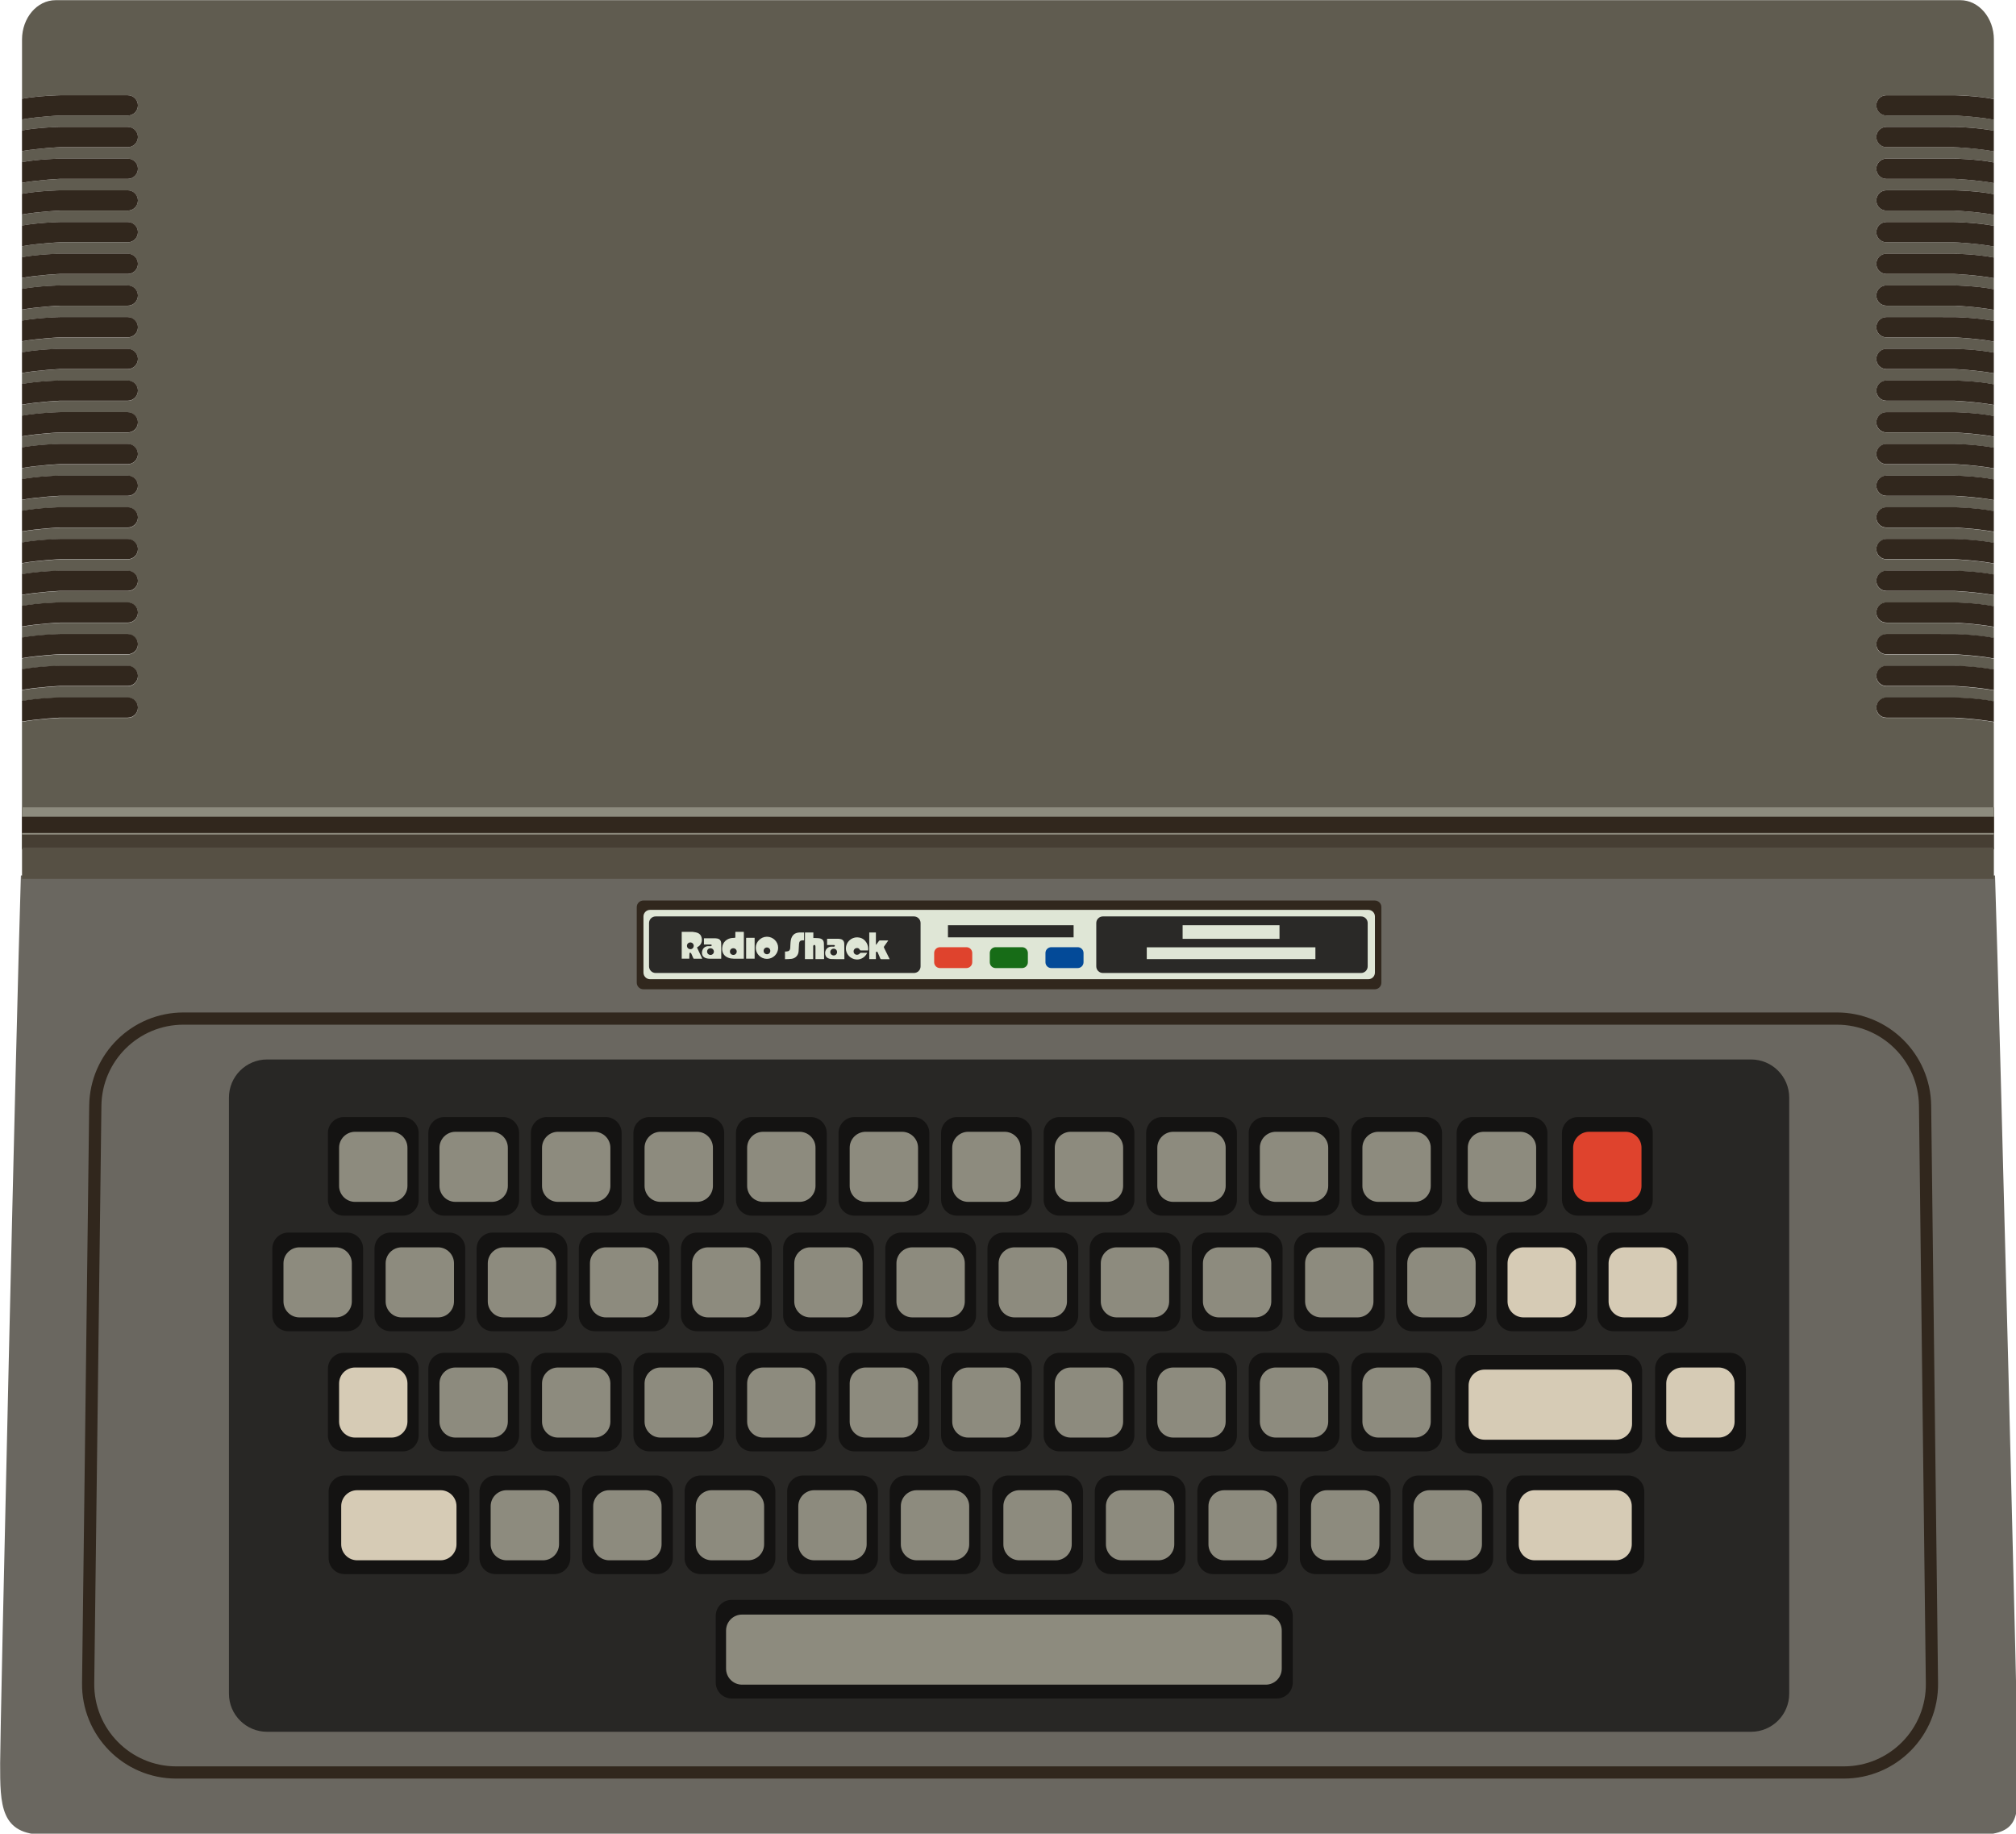 <svg height="225.737" viewBox="0 0 248.215 225.737" width="248.215" xmlns="http://www.w3.org/2000/svg"><g transform="matrix(.501 0 0 .501 -17.849 -23.725)"><path d="m35.66 480.61c0 10.3 0 17.59 10.98 17.59 12.74 0 148.19.35 218.37.13 32.34.11 239.25-.01 255.12-.01 11.51 0 11.44-3.55 11.44-13.85 0-8.92-4.46-185.6-5.66-221.99h-485.15c-1.15 36.23-5.1 209.21-5.1 218.13z" fill="#6a6760"/><path d="m488.74 482.89h-409.78c-12.1 0-21.85-9.9-21.67-22l1.76-141.89c.17-11.85 9.83-21.36 21.67-21.36h406.33c11.85 0 21.51 9.52 21.67 21.37l1.69 141.9c.18 12.09-9.58 21.98-21.67 21.98z" fill="none" stroke="#31271d" stroke-miterlimit="10" stroke-width="3"/><path d="m465.96 472.89h-364.7c-5.17 0-9.37-4.19-9.37-9.37v-146.46c0-5.17 4.19-9.37 9.37-9.37h364.7c5.17 0 9.37 4.19 9.37 9.37v146.47c0 5.17-4.19 9.36-9.37 9.36z" fill="#282725"/><path d="m515.89 83.52h-16.65c-1.38 0-2.49-1.11-2.49-2.49s1.11-2.49 2.49-2.49h16.65s5.51.1 9.74.94v-2.72c-4.42-.8-9.74-1.03-9.74-1.03h-16.65c-1.38 0-2.49-1.11-2.49-2.49s1.11-2.49 2.49-2.49h16.65s5.51.1 9.74.94v-14.61c0-5.34-3.7-9.68-8.26-9.68h-468.07c-4.56 0-8.26 4.33-8.26 9.68v14.54c4.17-.77 9.34-.86 9.34-.86h16.65c1.38 0 2.49 1.11 2.49 2.49s-1.11 2.49-2.49 2.49h-16.66s-5 .21-9.34.96v2.71c4.17-.77 9.34-.86 9.34-.86h16.65c1.38 0 2.49 1.11 2.49 2.49s-1.11 2.49-2.49 2.49h-16.65s-5 .21-9.34.96v2.71c4.17-.77 9.34-.86 9.34-.86h16.65c1.38 0 2.49 1.11 2.49 2.49s-1.11 2.49-2.49 2.49h-16.65s-5 .21-9.34.96v2.71c4.17-.77 9.34-.86 9.34-.86h16.65c1.38 0 2.49 1.11 2.49 2.49s-1.11 2.49-2.49 2.49h-16.65s-5 .21-9.34.96v2.71c4.17-.77 9.34-.86 9.34-.86h16.65c1.38 0 2.49 1.11 2.49 2.49 0 1.38-1.11 2.49-2.49 2.49h-16.65s-5 .21-9.34.96v2.71c4.17-.77 9.34-.86 9.34-.86h16.65c1.38 0 2.49 1.11 2.49 2.49s-1.11 2.49-2.49 2.49h-16.65s-5 .21-9.34.96v2.71c4.17-.77 9.34-.86 9.34-.86h16.65c1.38 0 2.49 1.11 2.49 2.49s-1.11 2.49-2.49 2.49h-16.65s-5 .21-9.34.96v2.71c4.17-.77 9.34-.86 9.34-.86h16.65c1.38 0 2.49 1.11 2.49 2.49s-1.11 2.49-2.49 2.49h-16.65s-5 .21-9.34.96v2.71c4.17-.77 9.34-.86 9.34-.86h16.65c1.38 0 2.49 1.11 2.49 2.49s-1.11 2.49-2.49 2.49h-16.65s-5 .21-9.34.96v2.71c4.17-.77 9.34-.86 9.34-.86h16.65c1.38 0 2.49 1.11 2.49 2.49s-1.11 2.49-2.49 2.49h-16.65s-5 .21-9.34.96v2.71c4.17-.77 9.34-.86 9.34-.86h16.65c1.38 0 2.49 1.11 2.49 2.49s-1.11 2.49-2.49 2.49h-16.65s-5 .21-9.34.96v2.71c4.17-.77 9.34-.86 9.34-.86h16.65c1.38 0 2.49 1.11 2.49 2.49s-1.11 2.49-2.49 2.49h-16.65s-5 .21-9.34.96v2.71c4.17-.77 9.34-.86 9.34-.86h16.65c1.38 0 2.49 1.11 2.49 2.49s-1.11 2.49-2.49 2.49h-16.65s-5 .21-9.34.96v2.71c4.17-.77 9.34-.86 9.34-.86h16.65c1.38 0 2.49 1.11 2.49 2.49s-1.11 2.49-2.49 2.49h-16.65s-5 .21-9.34.96v2.71c4.17-.77 9.34-.86 9.34-.86h16.65c1.38 0 2.49 1.11 2.49 2.49s-1.11 2.49-2.49 2.49h-16.65s-5 .21-9.34.96v2.71c4.17-.77 9.34-.86 9.34-.86h16.65c1.38 0 2.49 1.11 2.49 2.49s-1.11 2.49-2.49 2.49h-16.65s-5 .21-9.34.96v2.71c4.17-.77 9.34-.86 9.34-.86h16.65c1.38 0 2.49 1.11 2.49 2.49s-1.11 2.49-2.49 2.49h-16.65s-5 .21-9.34.96v2.71c4.17-.77 9.34-.86 9.34-.86h16.65c1.38 0 2.49 1.11 2.49 2.49s-1.11 2.49-2.49 2.49h-16.65s-5 .21-9.34.96v2.71c4.17-.77 9.34-.86 9.34-.86h16.65c1.38 0 2.49 1.11 2.49 2.49s-1.11 2.49-2.49 2.49h-16.65s-5 .21-9.34.96v2.71c4.17-.77 9.34-.86 9.34-.86h16.65c1.38 0 2.49 1.11 2.49 2.49s-1.11 2.49-2.49 2.49h-16.65s-5 .21-9.34.96v31.12h484.59v-31.05c-4.42-.8-9.74-1.03-9.74-1.03h-16.65c-1.38 0-2.49-1.11-2.49-2.49s1.11-2.49 2.49-2.49h16.65s5.51.1 9.74.94v-2.72c-4.42-.8-9.74-1.03-9.74-1.03h-16.65c-1.38 0-2.49-1.11-2.49-2.49s1.11-2.49 2.49-2.49h16.65s5.51.1 9.74.94v-2.72c-4.42-.8-9.74-1.03-9.74-1.03h-16.65c-1.38 0-2.49-1.11-2.49-2.49s1.11-2.49 2.49-2.49h16.65s5.51.1 9.74.94v-2.72c-4.42-.8-9.74-1.03-9.74-1.03h-16.65c-1.38 0-2.49-1.11-2.49-2.49s1.11-2.49 2.49-2.49h16.65s5.51.1 9.74.94v-2.72c-4.42-.8-9.74-1.03-9.74-1.03h-16.65c-1.38 0-2.49-1.11-2.49-2.49s1.11-2.49 2.49-2.49h16.65s5.51.1 9.74.94v-2.72c-4.42-.8-9.74-1.03-9.74-1.03h-16.65c-1.38 0-2.49-1.11-2.49-2.49s1.11-2.49 2.49-2.49h16.65s5.51.1 9.74.94v-2.72c-4.42-.8-9.74-1.03-9.74-1.03h-16.65c-1.38 0-2.49-1.11-2.49-2.49s1.11-2.49 2.49-2.49h16.65s5.51.1 9.74.94v-2.72c-4.42-.8-9.74-1.03-9.74-1.03h-16.65c-1.38 0-2.49-1.11-2.49-2.49s1.11-2.49 2.49-2.49h16.65s5.51.1 9.74.94v-2.72c-4.42-.8-9.74-1.03-9.74-1.03h-16.65c-1.38 0-2.49-1.11-2.49-2.49s1.11-2.49 2.49-2.49h16.65s5.51.1 9.74.94v-2.72c-4.42-.8-9.74-1.03-9.74-1.03h-16.65c-1.38 0-2.49-1.11-2.49-2.49s1.11-2.49 2.49-2.49h16.65s5.51.1 9.74.94v-2.72c-4.42-.8-9.74-1.03-9.74-1.03h-16.65c-1.38 0-2.49-1.11-2.49-2.49s1.11-2.49 2.49-2.49h16.65s5.51.1 9.74.94v-2.72c-4.42-.8-9.74-1.03-9.74-1.03h-16.65c-1.38 0-2.49-1.11-2.49-2.49s1.11-2.49 2.49-2.49h16.65s5.51.1 9.74.94v-2.72c-4.42-.8-9.74-1.03-9.74-1.03h-16.65c-1.38 0-2.49-1.11-2.49-2.49s1.11-2.49 2.49-2.49h16.65s5.51.1 9.74.94v-2.72c-4.42-.8-9.74-1.03-9.74-1.03h-16.65c-1.38 0-2.49-1.11-2.49-2.49s1.11-2.49 2.49-2.49h16.65s5.51.1 9.74.94v-2.72c-4.42-.8-9.74-1.03-9.74-1.03h-16.65c-1.38 0-2.49-1.11-2.49-2.49s1.11-2.49 2.49-2.49h16.65s5.51.1 9.74.94v-2.72c-4.42-.8-9.74-1.03-9.74-1.03h-16.65c-1.38 0-2.49-1.11-2.49-2.49 0-1.38 1.11-2.49 2.49-2.49h16.65s5.51.1 9.74.94v-2.72c-4.42-.8-9.74-1.03-9.74-1.03h-16.65c-1.38 0-2.49-1.11-2.49-2.49s1.11-2.49 2.49-2.49h16.65s5.51.1 9.74.94v-2.72c-4.42-.8-9.74-1.03-9.74-1.03h-16.65c-1.38 0-2.49-1.11-2.49-2.49s1.11-2.49 2.49-2.49h16.65s5.51.1 9.74.94v-2.72c-4.41-.81-9.73-1.04-9.73-1.04z" fill="#605c50"/><g fill="#31271d"><path d="m499.23 218.72c-1.38 0-2.49 1.11-2.49 2.49s1.11 2.49 2.49 2.49h16.65s5.32.23 9.74 1.03v-5.07c-4.24-.84-9.74-.94-9.74-.94z"/><path d="m499.23 210.93c-1.38 0-2.49 1.11-2.49 2.49s1.11 2.49 2.49 2.49h16.65s5.32.23 9.74 1.03v-5.07c-4.24-.84-9.74-.94-9.74-.94z"/><path d="m499.23 203.14c-1.38 0-2.49 1.11-2.49 2.49s1.11 2.49 2.49 2.49h16.65s5.32.23 9.74 1.03v-5.07c-4.24-.84-9.74-.94-9.74-.94z"/><path d="m499.23 195.36c-1.38 0-2.49 1.11-2.49 2.49s1.11 2.49 2.49 2.49h16.65s5.32.23 9.74 1.03v-5.07c-4.24-.84-9.74-.94-9.74-.94z"/><path d="m499.23 187.57c-1.38 0-2.49 1.11-2.49 2.49s1.11 2.49 2.49 2.49h16.65s5.32.23 9.74 1.03v-5.07c-4.24-.84-9.74-.94-9.74-.94z"/><path d="m499.23 179.78c-1.38 0-2.49 1.11-2.49 2.49s1.11 2.49 2.49 2.49h16.65s5.32.23 9.74 1.03v-5.07c-4.24-.84-9.74-.94-9.74-.94z"/><path d="m499.23 171.99c-1.38 0-2.49 1.11-2.49 2.49s1.11 2.49 2.49 2.49h16.65s5.32.23 9.74 1.03v-5.07c-4.24-.84-9.74-.94-9.74-.94z"/><path d="m499.23 164.21c-1.38 0-2.49 1.11-2.49 2.49s1.11 2.49 2.49 2.49h16.65s5.32.23 9.74 1.03v-5.07c-4.24-.84-9.74-.94-9.74-.94z"/><path d="m499.23 156.42c-1.38 0-2.49 1.11-2.49 2.49s1.11 2.49 2.49 2.49h16.65s5.32.23 9.74 1.03v-5.07c-4.24-.84-9.74-.94-9.74-.94z"/><path d="m499.23 148.63c-1.38 0-2.49 1.11-2.49 2.49s1.11 2.49 2.49 2.49h16.65s5.32.23 9.74 1.03v-5.07c-4.24-.84-9.74-.94-9.74-.94z"/><path d="m499.23 140.84c-1.38 0-2.49 1.11-2.49 2.49s1.11 2.49 2.49 2.49h16.65s5.32.23 9.74 1.03v-5.07c-4.24-.84-9.74-.94-9.74-.94z"/><path d="m499.23 133.06c-1.38 0-2.49 1.11-2.49 2.49s1.11 2.49 2.49 2.49h16.65s5.32.23 9.74 1.03v-5.07c-4.24-.84-9.74-.94-9.74-.94z"/><path d="m499.23 125.27c-1.38 0-2.49 1.11-2.49 2.49s1.11 2.49 2.49 2.49h16.65s5.32.23 9.74 1.03v-5.07c-4.24-.84-9.74-.94-9.74-.94z"/><path d="m499.23 117.48c-1.38 0-2.49 1.11-2.49 2.49s1.11 2.49 2.49 2.49h16.65s5.32.23 9.74 1.03v-5.07c-4.24-.84-9.74-.94-9.74-.94z"/><path d="m499.23 109.69c-1.38 0-2.49 1.11-2.49 2.49s1.11 2.49 2.49 2.49h16.65s5.32.23 9.74 1.03v-5.07c-4.24-.84-9.74-.94-9.74-.94z"/><path d="m499.23 101.91c-1.38 0-2.49 1.11-2.49 2.49 0 1.38 1.11 2.49 2.49 2.49h16.65s5.32.23 9.74 1.03v-5.07c-4.24-.84-9.74-.94-9.74-.94z"/><path d="m499.23 94.12c-1.38 0-2.49 1.11-2.49 2.49s1.11 2.49 2.49 2.49h16.65s5.32.23 9.74 1.03v-5.07c-4.24-.84-9.74-.94-9.74-.94z"/><path d="m499.23 86.33c-1.38 0-2.49 1.11-2.49 2.49s1.11 2.49 2.49 2.49h16.65s5.32.23 9.74 1.03v-5.07c-4.24-.84-9.74-.94-9.74-.94z"/><path d="m499.23 78.54c-1.38 0-2.49 1.11-2.49 2.49s1.11 2.49 2.49 2.49h16.65s5.32.23 9.74 1.03v-5.07c-4.24-.84-9.74-.94-9.74-.94z"/><path d="m499.23 70.76c-1.38 0-2.49 1.11-2.49 2.49s1.11 2.49 2.49 2.49h16.65s5.32.23 9.74 1.03v-5.07c-4.24-.84-9.74-.94-9.74-.94z"/><path d="m67.03 223.7c1.38 0 2.49-1.11 2.49-2.49s-1.11-2.49-2.49-2.49h-16.66s-5.16.1-9.34.86v5.08c4.33-.74 9.34-.96 9.34-.96z"/><path d="m67.03 215.91c1.38 0 2.49-1.11 2.49-2.49s-1.11-2.49-2.49-2.49h-16.66s-5.16.1-9.34.86v5.08c4.33-.74 9.34-.96 9.34-.96z"/><path d="m67.03 208.12c1.38 0 2.49-1.11 2.49-2.49s-1.11-2.49-2.49-2.49h-16.66s-5.16.1-9.34.86v5.08c4.33-.74 9.34-.96 9.34-.96z"/><path d="m67.03 200.34c1.38 0 2.49-1.11 2.49-2.49s-1.11-2.49-2.49-2.49h-16.66s-5.16.1-9.34.86v5.08c4.33-.74 9.34-.96 9.34-.96z"/><path d="m67.03 192.55c1.38 0 2.49-1.11 2.49-2.49s-1.11-2.49-2.49-2.49h-16.66s-5.16.1-9.34.86v5.08c4.33-.74 9.34-.96 9.34-.96z"/><path d="m67.03 184.76c1.38 0 2.49-1.11 2.49-2.49s-1.11-2.49-2.49-2.49h-16.66s-5.16.1-9.34.86v5.08c4.33-.74 9.34-.96 9.34-.96z"/><path d="m67.03 176.97c1.38 0 2.49-1.11 2.49-2.49s-1.11-2.49-2.49-2.49h-16.66s-5.16.1-9.34.86v5.08c4.33-.74 9.34-.96 9.34-.96z"/><path d="m67.03 169.19c1.38 0 2.49-1.11 2.49-2.49s-1.11-2.49-2.49-2.49h-16.66s-5.16.1-9.34.86v5.08c4.33-.74 9.34-.96 9.34-.96z"/><path d="m67.03 161.4c1.38 0 2.49-1.11 2.49-2.49s-1.11-2.49-2.49-2.49h-16.66s-5.16.1-9.34.86v5.08c4.33-.74 9.34-.96 9.34-.96z"/><path d="m67.03 153.61c1.38 0 2.49-1.11 2.49-2.49s-1.11-2.49-2.49-2.49h-16.66s-5.16.1-9.34.86v5.08c4.33-.74 9.34-.96 9.34-.96z"/><path d="m67.03 145.82c1.38 0 2.49-1.11 2.49-2.49s-1.11-2.49-2.49-2.49h-16.66s-5.16.1-9.34.86v5.08c4.33-.74 9.34-.96 9.34-.96z"/><path d="m67.03 138.04c1.38 0 2.49-1.11 2.49-2.49s-1.11-2.49-2.49-2.49h-16.66s-5.16.1-9.34.86v5.08c4.33-.74 9.34-.96 9.34-.96z"/><path d="m67.03 130.25c1.38 0 2.49-1.11 2.49-2.49s-1.11-2.49-2.49-2.49h-16.66s-5.16.1-9.34.86v5.08c4.33-.74 9.34-.96 9.34-.96z"/><path d="m67.03 122.46c1.38 0 2.49-1.11 2.49-2.49s-1.11-2.49-2.49-2.49h-16.66s-5.16.1-9.34.86v5.08c4.33-.74 9.34-.96 9.34-.96z"/><path d="m67.03 114.67c1.38 0 2.49-1.11 2.49-2.49s-1.11-2.49-2.49-2.49h-16.66s-5.16.1-9.34.86v5.08c4.33-.74 9.34-.96 9.34-.96z"/><path d="m67.03 106.89c1.38 0 2.49-1.11 2.49-2.49 0-1.38-1.11-2.49-2.49-2.49h-16.66s-5.16.1-9.34.86v5.08c4.33-.74 9.34-.96 9.34-.96z"/><path d="m67.03 99.1c1.38 0 2.49-1.11 2.49-2.49s-1.11-2.49-2.49-2.49h-16.66s-5.16.1-9.34.86v5.08c4.33-.74 9.34-.96 9.34-.96z"/><path d="m67.03 91.31c1.38 0 2.49-1.11 2.49-2.49s-1.11-2.49-2.49-2.49h-16.66s-5.16.1-9.34.86v5.08c4.33-.74 9.34-.96 9.34-.96z"/><path d="m67.03 83.52c1.38 0 2.49-1.11 2.49-2.49s-1.11-2.49-2.49-2.49h-16.66s-5.16.1-9.34.86v5.08c4.33-.74 9.34-.96 9.34-.96z"/><path d="m67.03 75.74c1.38 0 2.49-1.11 2.49-2.49s-1.11-2.49-2.49-2.49h-16.66s-5.16.1-9.34.86v5.08c4.33-.74 9.34-.96 9.34-.96z"/></g><path d="m41.04 245.73h484.59v10.35h-484.59z" fill="#463e33"/><path d="m41.04 245.73h484.59v6.7h-484.59z" fill="#8d8b7e"/><path d="m41.04 255.61h484.59v7.71h-484.59z" fill="#565044"/><path d="m41.04 248.04h484.59v3.99h-484.59z" fill="#31271d"/><path d="m373.49 290.44h-179.75c-.9 0-1.63-.73-1.63-1.63v-18.55c0-.9.73-1.63 1.63-1.63h179.74c.9 0 1.63.73 1.63 1.63v18.55c0 .91-.73 1.63-1.62 1.63z" fill="#31271d"/><path d="m371.89 287.97h-176.5c-.9 0-1.63-.73-1.63-1.63v-13.78c0-.9.73-1.63 1.63-1.63h176.5c.9 0 1.63.73 1.63 1.63v13.78c0 .9-.73 1.63-1.63 1.63z" fill="#dfe6d6"/><path d="m260.23 286.44h-63.47c-.9 0-1.63-.73-1.63-1.63v-10.64c0-.9.73-1.63 1.63-1.63h63.47c.9 0 1.63.73 1.63 1.63v10.64c0 .9-.73 1.63-1.63 1.63z" fill="#2a2927"/><path d="m370.11 286.44h-63.44c-.9 0-1.63-.73-1.63-1.63v-10.64c0-.9.73-1.63 1.63-1.63h63.44c.9 0 1.63.73 1.63 1.63v10.64c0 .9-.73 1.63-1.63 1.63z" fill="#2a2927"/><path d="m205.84 276.33c.26.04.52.07.77.12.57.12 1.06.37 1.31.93.35.79.29 1.93-.67 2.56-.11.07-.21.14-.34.22.43.92.86 1.83 1.31 2.78-.23 0-.44 0-.64 0-.46 0-.92 0-1.38 0-.1 0-.15-.03-.19-.13-.14-.34-.29-.68-.45-1.03-.04-.08-.07-.18-.14-.24-.06-.05-.16-.1-.23-.09-.06.01-.13.12-.13.19-.02.3-.02.6-.03.9v.38c-.63 0-1.24 0-1.87 0 0-.08 0-.15 0-.22 0-2.06 0-4.12 0-6.19 0-.06-.01-.12-.01-.18zm.27 3.43c0-.46-.36-.82-.82-.83-.47 0-.85.37-.84.83 0 .47.37.83.85.83.45.01.8-.36.81-.83z" fill="#dfe6d6"/><path d="m218.41 276.33c.01.08.02.16.02.24v6.13c0 .07-.01.14-.01.23-.07 0-.13 0-.19 0-.76 0-1.52.01-2.28 0-.46-.01-.91-.07-1.35-.24-1.15-.43-1.57-1.37-1.49-2.45.1-1.49 1.26-2.27 2.38-2.4.22-.03.45-.04.68-.04.13 0 .17-.04.17-.17-.01-.35 0-.71 0-1.06 0-.08.01-.16.02-.24zm-2.56 4.03c-.49 0-.84.34-.84.82 0 .47.36.82.85.82.45 0 .81-.36.82-.81.01-.46-.36-.83-.83-.83z" fill="#dfe6d6"/><path d="m228.54 281.17c.13-.01.26-.02.38-.02.57-.01.87-.29.91-.86.03-.48.03-.97.08-1.44.06-.64.21-1.26.66-1.75.4-.43.93-.57 1.49-.61.38-.02.77 0 1.17 0v1.92c-.11 0-.21 0-.31 0-.62.01-.89.26-.93.88-.04.59-.07 1.18-.1 1.77-.06 1-.71 1.75-1.72 1.9-.46.07-.93.06-1.39.08-.08 0-.16 0-.24.01 0-.63 0-1.25 0-1.88z" fill="#dfe6d6"/><path d="m233.45 276.49h2.06v1.35c.1.01.18.01.25.01.38.01.77-.01 1.15.05.78.12 1.16.49 1.19 1.27.05 1.27.04 2.54.05 3.81 0 .01-.01.02-.02.04-.68 0-1.37 0-2.1 0 0-.07 0-.14 0-.21 0-.91 0-1.82 0-2.73 0-.13 0-.26-.05-.38-.03-.08-.15-.17-.22-.17-.09 0-.19.09-.25.17-.05.07-.04.18-.04.27v2.83.23c-.68 0-1.35 0-2.03 0 .01-2.18.01-4.35.01-6.54z" fill="#dfe6d6"/><path d="m226.86 280.24c0 1.5-1.24 2.73-2.76 2.73-1.51 0-2.74-1.23-2.74-2.74 0-1.46 1.26-2.7 2.73-2.7 1.51-.01 2.77 1.22 2.77 2.71zm-3.57.76c0 .47.34.82.82.83.46.01.83-.36.82-.83 0-.47-.36-.82-.82-.83-.47.01-.82.36-.82.83z" fill="#dfe6d6"/><path d="m250.88 276.49v3.06c.07-.07.1-.12.14-.16.21-.28.42-.57.64-.85.04-.05.13-.1.19-.1.68-.01 1.36 0 2.07 0-.04.07-.07.12-.1.16-.31.44-.61.88-.93 1.32-.07.1-.08.18-.02.3.43.85.85 1.71 1.27 2.56.04.08.07.16.12.27-.38 0-.73 0-1.08 0-.32 0-.65-.01-.97 0-.14 0-.2-.05-.25-.17-.18-.46-.38-.91-.58-1.37-.06-.15-.12-.34-.34-.3-.21.05-.16.25-.16.4-.01.47 0 .94 0 1.42-.55 0-1.08 0-1.63 0 0-2.18 0-4.35 0-6.54z" fill="#dfe6d6"/><path d="m248.96 280.9c-.25 0-.5 0-.75 0-.34 0-.67-.01-1.01 0-.14 0-.22-.04-.28-.17-.18-.37-.49-.49-.89-.4-.36.08-.61.39-.63.76-.02.39.2.72.56.84.36.11.77-.02.99-.33.06-.09.13-.13.24-.12.52.01 1.04 0 1.56 0-.56 1.21-1.84 1.93-3.25 1.54-1.39-.39-2.26-1.83-1.93-3.2.36-1.48 1.79-2.39 3.27-2.08 1.64.34 2.3 1.99 2.12 3.16z" fill="#dfe6d6"/><path d="m243.13 283.04c-.63 0-1.24 0-1.85 0-.5-.01-.99-.01-1.49-.04-.21-.02-.43-.09-.63-.18-.54-.24-.74-.7-.75-1.26-.02-.76.5-1.43 1.25-1.57.23-.04.46-.02.7-.02.07 0 .14.01.2 0 .13-.02.24-.07.23-.23 0-.16-.13-.17-.23-.17-.4-.01-.81-.01-1.21-.01-.15 0-.29 0-.46 0 0-.51 0-1 0-1.52.05 0 .1-.01.15-.01.83 0 1.67-.01 2.5 0 .22 0 .45.03.67.08.56.12.89.52.9 1.16.02 1.22.02 2.43.03 3.65.01.02 0 .06-.01.12zm-2.62-2.57c-.47 0-.84.36-.84.83 0 .46.38.83.85.83.45 0 .82-.37.82-.83 0-.47-.36-.84-.83-.83z" fill="#dfe6d6"/><path d="m212.84 282.93c-.06 0-.12 0-.19 0-.88 0-1.76.01-2.64 0-.24 0-.49-.03-.73-.09-1.16-.26-1.28-1.24-1.05-1.94.23-.73.89-1.13 1.69-1.06.12.01.23.02.35 0 .13-.02.27-.05.26-.22-.01-.18-.15-.17-.27-.17-.47-.01-.94 0-1.41 0-.07 0-.13 0-.23 0 0-.26 0-.51 0-.76s0-.5 0-.76c.05-.01.08-.02.12-.02.92 0 1.84 0 2.75.01.14 0 .28.02.42.05.6.13.93.49.95 1.18.03 1.24.01 2.48.01 3.72-.01.01-.02.02-.03.06zm-2.6-2.57c-.49 0-.84.34-.84.82 0 .47.36.82.85.82.45 0 .82-.36.82-.81 0-.46-.37-.83-.83-.83z" fill="#dfe6d6"/><path d="m218.99 277.81c.04 0 .07-.01.11-.01h1.98v5.12c-.7 0-1.39 0-2.09 0 0-1.69 0-3.39 0-5.11z" fill="#dfe6d6"/><path d="m268.59 274.7h30.88v2.98h-30.88z" fill="#2a2927"/><path d="m326.26 274.7h23.81v3.35h-23.81z" fill="#dfe6d6"/><path d="m317.45 280.13h41.44v2.9h-41.44z" fill="#dfe6d6"/><path d="m273.13 285.23h-6.5c-.79 0-1.43-.64-1.43-1.43v-2.27c0-.79.64-1.43 1.43-1.43h6.5c.79 0 1.43.64 1.43 1.43v2.27c0 .79-.64 1.43-1.43 1.43z" fill="#df432d"/><path d="m286.8 285.23h-6.5c-.79 0-1.43-.64-1.43-1.43v-2.27c0-.79.64-1.43 1.43-1.43h6.5c.79 0 1.43.64 1.43 1.43v2.27c0 .79-.64 1.43-1.43 1.43z" fill="#176c17"/><path d="m300.48 285.23h-6.5c-.79 0-1.43-.64-1.43-1.43v-2.27c0-.79.64-1.43 1.43-1.43h6.5c.79 0 1.43.64 1.43 1.43v2.27c-.01.79-.64 1.43-1.43 1.43z" fill="#034a98"/><path d="m349.4 464.71h-133.95c-2.17 0-3.93-1.76-3.93-3.93v-16.37c0-2.17 1.76-3.93 3.93-3.93h133.95c2.17 0 3.93 1.76 3.93 3.93v16.37c0 2.17-1.76 3.93-3.93 3.93z" fill="#141312"/><path d="m346.69 461.31h-128.7c-2.17 0-3.93-1.76-3.93-3.93v-9.36c0-2.17 1.76-3.93 3.93-3.93h128.7c2.17 0 3.93 1.76 3.93 3.93v9.36c0 2.17-1.76 3.93-3.93 3.93z" fill="#8d8b7e"/><path d="m147.02 434.15h-26.7c-2.17 0-3.93-1.76-3.93-3.93v-16.37c0-2.17 1.76-3.93 3.93-3.93h26.7c2.17 0 3.93 1.76 3.93 3.93v16.37c0 2.17-1.76 3.93-3.93 3.93z" fill="#141312"/><path d="m143.88 430.75h-20.47c-2.17 0-3.93-1.76-3.93-3.93v-9.36c0-2.17 1.76-3.93 3.93-3.93h20.47c2.17 0 3.93 1.76 3.93 3.93v9.36c0 2.17-1.76 3.93-3.93 3.93z" fill="#d6cbb5"/><path d="m435.78 434.15h-26.03c-2.17 0-3.93-1.76-3.93-3.93v-16.37c0-2.17 1.76-3.93 3.93-3.93h26.03c2.17 0 3.93 1.76 3.93 3.93v16.37c0 2.17-1.76 3.93-3.93 3.93z" fill="#141312"/><path d="m432.71 430.75h-19.92c-2.17 0-3.93-1.76-3.93-3.93v-9.36c0-2.17 1.76-3.93 3.93-3.93h19.92c2.17 0 3.93 1.76 3.93 3.93v9.36c-.01 2.17-1.76 3.93-3.93 3.93z" fill="#d6cbb5"/><path d="m435.26 404.52h-38.11c-2.17 0-3.93-1.76-3.93-3.93v-16.37c0-2.17 1.76-3.93 3.93-3.93h38.11c2.17 0 3.93 1.76 3.93 3.93v16.37c0 2.17-1.76 3.93-3.93 3.93z" fill="#141312"/><path d="m432.78 401.12h-32.31c-2.17 0-3.93-1.76-3.93-3.93v-9.36c0-2.17 1.76-3.93 3.93-3.93h32.31c2.17 0 3.93 1.76 3.93 3.93v9.36c0 2.17-1.76 3.93-3.93 3.93z" fill="#d6cbb5"/><path d="m171.85 434.15h-14.45c-2.17 0-3.93-1.76-3.93-3.93v-16.37c0-2.17 1.76-3.93 3.93-3.93h14.45c2.17 0 3.93 1.76 3.93 3.93v16.37c-.01 2.17-1.77 3.93-3.93 3.93z" fill="#141312"/><path d="m169.08 430.75h-8.94c-2.17 0-3.93-1.76-3.93-3.93v-9.36c0-2.17 1.76-3.93 3.93-3.93h8.94c2.17 0 3.93 1.76 3.93 3.93v9.36c-.01 2.17-1.76 3.93-3.93 3.93z" fill="#8d8b7e"/><path d="m159.27 403.99h-14.45c-2.17 0-3.93-1.76-3.93-3.93v-16.37c0-2.17 1.76-3.93 3.93-3.93h14.45c2.17 0 3.93 1.76 3.93 3.93v16.37c0 2.17-1.76 3.93-3.93 3.93z" fill="#141312"/><path d="m156.5 400.6h-8.94c-2.17 0-3.93-1.76-3.93-3.93v-9.36c0-2.17 1.76-3.93 3.93-3.93h8.94c2.17 0 3.93 1.76 3.93 3.93v9.36c0 2.17-1.76 3.93-3.93 3.93z" fill="#8d8b7e"/><path d="m184.47 403.99h-14.45c-2.17 0-3.93-1.76-3.93-3.93v-16.37c0-2.17 1.76-3.93 3.93-3.93h14.45c2.17 0 3.93 1.76 3.93 3.93v16.37c0 2.17-1.76 3.93-3.93 3.93z" fill="#141312"/><path d="m181.7 400.6h-8.94c-2.17 0-3.93-1.76-3.93-3.93v-9.36c0-2.17 1.76-3.93 3.93-3.93h8.94c2.17 0 3.93 1.76 3.93 3.93v9.36c0 2.17-1.76 3.93-3.93 3.93z" fill="#8d8b7e"/><path d="m209.67 403.99h-14.45c-2.17 0-3.93-1.76-3.93-3.93v-16.37c0-2.17 1.76-3.93 3.93-3.93h14.45c2.17 0 3.93 1.76 3.93 3.93v16.37c0 2.17-1.76 3.93-3.93 3.93z" fill="#141312"/><path d="m206.9 400.6h-8.94c-2.17 0-3.93-1.76-3.93-3.93v-9.36c0-2.17 1.76-3.93 3.93-3.93h8.94c2.17 0 3.93 1.76 3.93 3.93v9.36c0 2.17-1.76 3.93-3.93 3.93z" fill="#8d8b7e"/><path d="m234.87 403.99h-14.45c-2.17 0-3.93-1.76-3.93-3.93v-16.37c0-2.17 1.76-3.93 3.93-3.93h14.45c2.17 0 3.93 1.76 3.93 3.93v16.37c0 2.17-1.76 3.93-3.93 3.93z" fill="#141312"/><path d="m232.11 400.6h-8.94c-2.17 0-3.93-1.76-3.93-3.93v-9.36c0-2.17 1.76-3.93 3.93-3.93h8.94c2.17 0 3.93 1.76 3.93 3.93v9.36c-.01 2.17-1.77 3.93-3.93 3.93z" fill="#8d8b7e"/><path d="m260.08 403.99h-14.45c-2.17 0-3.93-1.76-3.93-3.93v-16.37c0-2.17 1.76-3.93 3.93-3.93h14.45c2.17 0 3.93 1.76 3.93 3.93v16.37c-.01 2.17-1.77 3.93-3.93 3.93z" fill="#141312"/><path d="m257.31 400.6h-8.94c-2.17 0-3.93-1.76-3.93-3.93v-9.36c0-2.17 1.76-3.93 3.93-3.93h8.94c2.17 0 3.93 1.76 3.93 3.93v9.36c-.01 2.17-1.76 3.93-3.93 3.93z" fill="#8d8b7e"/><path d="m285.28 403.99h-14.45c-2.17 0-3.93-1.76-3.93-3.93v-16.37c0-2.17 1.76-3.93 3.93-3.93h14.45c2.17 0 3.93 1.76 3.93 3.93v16.37c-.01 2.17-1.76 3.93-3.93 3.93z" fill="#141312"/><path d="m282.51 400.6h-8.94c-2.17 0-3.93-1.76-3.93-3.93v-9.36c0-2.17 1.76-3.93 3.93-3.93h8.94c2.17 0 3.93 1.76 3.93 3.93v9.36c0 2.17-1.76 3.93-3.93 3.93z" fill="#8d8b7e"/><path d="m310.48 403.99h-14.45c-2.17 0-3.93-1.76-3.93-3.93v-16.37c0-2.17 1.76-3.93 3.93-3.93h14.45c2.17 0 3.93 1.76 3.93 3.93v16.37c0 2.17-1.76 3.93-3.93 3.93z" fill="#141312"/><path d="m307.71 400.6h-8.94c-2.17 0-3.93-1.76-3.93-3.93v-9.36c0-2.17 1.76-3.93 3.93-3.93h8.94c2.17 0 3.93 1.76 3.93 3.93v9.36c0 2.17-1.76 3.93-3.93 3.93z" fill="#8d8b7e"/><path d="m335.68 403.99h-14.45c-2.17 0-3.93-1.76-3.93-3.93v-16.37c0-2.17 1.76-3.93 3.93-3.93h14.45c2.17 0 3.93 1.76 3.93 3.93v16.37c0 2.17-1.76 3.93-3.93 3.93z" fill="#141312"/><path d="m332.91 400.6h-8.94c-2.17 0-3.93-1.76-3.93-3.93v-9.36c0-2.17 1.76-3.93 3.93-3.93h8.94c2.17 0 3.93 1.76 3.93 3.93v9.36c0 2.17-1.76 3.93-3.93 3.93z" fill="#8d8b7e"/><path d="m360.88 403.99h-14.45c-2.17 0-3.93-1.76-3.93-3.93v-16.37c0-2.17 1.76-3.93 3.93-3.93h14.45c2.17 0 3.93 1.76 3.93 3.93v16.37c0 2.17-1.76 3.93-3.93 3.93z" fill="#141312"/><path d="m358.11 400.6h-8.94c-2.17 0-3.93-1.76-3.93-3.93v-9.36c0-2.17 1.76-3.93 3.93-3.93h8.94c2.17 0 3.93 1.76 3.93 3.93v9.36c0 2.17-1.76 3.93-3.93 3.93z" fill="#8d8b7e"/><path d="m386.08 403.99h-14.45c-2.17 0-3.93-1.76-3.93-3.93v-16.37c0-2.17 1.76-3.93 3.93-3.93h14.45c2.17 0 3.93 1.76 3.93 3.93v16.37c0 2.17-1.76 3.93-3.93 3.93z" fill="#141312"/><path d="m383.31 400.6h-8.94c-2.17 0-3.93-1.76-3.93-3.93v-9.36c0-2.17 1.76-3.93 3.93-3.93h8.94c2.17 0 3.93 1.76 3.93 3.93v9.36c0 2.17-1.76 3.93-3.93 3.93z" fill="#8d8b7e"/><path d="m397.11 374.46h-14.45c-2.17 0-3.93-1.76-3.93-3.93v-16.37c0-2.17 1.76-3.93 3.93-3.93h14.45c2.17 0 3.93 1.76 3.93 3.93v16.37c0 2.18-1.76 3.93-3.93 3.93z" fill="#141312"/><path d="m394.34 371.07h-8.94c-2.17 0-3.93-1.76-3.93-3.93v-9.36c0-2.17 1.76-3.93 3.93-3.93h8.94c2.17 0 3.93 1.76 3.93 3.93v9.36c0 2.17-1.76 3.93-3.93 3.93z" fill="#8d8b7e"/><path d="m372 374.46h-14.45c-2.17 0-3.93-1.76-3.93-3.93v-16.37c0-2.17 1.76-3.93 3.93-3.93h14.45c2.17 0 3.93 1.76 3.93 3.93v16.37c0 2.18-1.76 3.93-3.93 3.93z" fill="#141312"/><path d="m369.23 371.07h-8.94c-2.17 0-3.93-1.76-3.93-3.93v-9.36c0-2.17 1.76-3.93 3.93-3.93h8.94c2.17 0 3.93 1.76 3.93 3.93v9.36c0 2.17-1.76 3.93-3.93 3.93z" fill="#8d8b7e"/><path d="m346.89 374.46h-14.45c-2.17 0-3.93-1.76-3.93-3.93v-16.37c0-2.17 1.76-3.93 3.93-3.93h14.45c2.17 0 3.93 1.76 3.93 3.93v16.37c0 2.18-1.76 3.93-3.93 3.93z" fill="#141312"/><path d="m344.12 371.07h-8.94c-2.17 0-3.93-1.76-3.93-3.93v-9.36c0-2.17 1.76-3.93 3.93-3.93h8.94c2.17 0 3.93 1.76 3.93 3.93v9.36c0 2.17-1.76 3.93-3.93 3.93z" fill="#8d8b7e"/><path d="m321.79 374.46h-14.45c-2.17 0-3.93-1.76-3.93-3.93v-16.37c0-2.17 1.76-3.93 3.93-3.93h14.45c2.17 0 3.93 1.76 3.93 3.93v16.37c-.01 2.18-1.76 3.93-3.93 3.93z" fill="#141312"/><path d="m319.02 371.07h-8.94c-2.17 0-3.93-1.76-3.93-3.93v-9.36c0-2.17 1.76-3.93 3.93-3.93h8.94c2.17 0 3.93 1.76 3.93 3.93v9.36c-.01 2.17-1.76 3.93-3.93 3.93z" fill="#8d8b7e"/><path d="m296.68 374.46h-14.45c-2.17 0-3.93-1.76-3.93-3.93v-16.37c0-2.17 1.76-3.93 3.93-3.93h14.45c2.17 0 3.93 1.76 3.93 3.93v16.37c0 2.18-1.76 3.93-3.93 3.93z" fill="#141312"/><path d="m293.91 371.07h-8.94c-2.17 0-3.93-1.76-3.93-3.93v-9.36c0-2.17 1.76-3.93 3.93-3.93h8.94c2.17 0 3.93 1.76 3.93 3.93v9.36c0 2.17-1.76 3.93-3.93 3.93z" fill="#8d8b7e"/><path d="m271.57 374.46h-14.45c-2.17 0-3.93-1.76-3.93-3.93v-16.37c0-2.17 1.76-3.93 3.93-3.93h14.45c2.17 0 3.93 1.76 3.93 3.93v16.37c0 2.18-1.76 3.93-3.93 3.93z" fill="#141312"/><path d="m268.8 371.07h-8.94c-2.17 0-3.93-1.76-3.93-3.93v-9.36c0-2.17 1.76-3.93 3.93-3.93h8.94c2.17 0 3.93 1.76 3.93 3.93v9.36c0 2.17-1.76 3.93-3.93 3.93z" fill="#8d8b7e"/><path d="m246.46 374.46h-14.45c-2.17 0-3.93-1.76-3.93-3.93v-16.37c0-2.17 1.76-3.93 3.93-3.93h14.45c2.17 0 3.93 1.76 3.93 3.93v16.37c0 2.18-1.76 3.93-3.93 3.93z" fill="#141312"/><path d="m243.69 371.07h-8.94c-2.17 0-3.93-1.76-3.93-3.93v-9.36c0-2.17 1.76-3.93 3.93-3.93h8.94c2.17 0 3.93 1.76 3.93 3.93v9.36c0 2.17-1.76 3.93-3.93 3.93z" fill="#8d8b7e"/><path d="m221.36 374.46h-14.46c-2.17 0-3.93-1.76-3.93-3.93v-16.37c0-2.17 1.76-3.93 3.93-3.93h14.45c2.17 0 3.93 1.76 3.93 3.93v16.37c.01 2.18-1.75 3.93-3.92 3.93z" fill="#141312"/><path d="m218.59 371.07h-8.94c-2.17 0-3.93-1.76-3.93-3.93v-9.36c0-2.17 1.76-3.93 3.93-3.93h8.94c2.17 0 3.93 1.76 3.93 3.93v9.36c0 2.17-1.76 3.93-3.93 3.93z" fill="#8d8b7e"/><path d="m196.25 374.46h-14.45c-2.17 0-3.93-1.76-3.93-3.93v-16.37c0-2.17 1.76-3.93 3.93-3.93h14.45c2.17 0 3.93 1.76 3.93 3.93v16.37c0 2.18-1.76 3.93-3.93 3.93z" fill="#141312"/><path d="m193.48 371.07h-8.94c-2.17 0-3.93-1.76-3.93-3.93v-9.36c0-2.17 1.76-3.93 3.93-3.93h8.94c2.17 0 3.93 1.76 3.93 3.93v9.36c0 2.17-1.76 3.93-3.93 3.93z" fill="#8d8b7e"/><path d="m171.14 374.46h-14.45c-2.17 0-3.93-1.76-3.93-3.93v-16.37c0-2.17 1.76-3.93 3.93-3.93h14.45c2.17 0 3.93 1.76 3.93 3.93v16.37c0 2.18-1.76 3.93-3.93 3.93z" fill="#141312"/><path d="m168.37 371.07h-8.94c-2.17 0-3.93-1.76-3.93-3.93v-9.36c0-2.17 1.76-3.93 3.93-3.93h8.94c2.17 0 3.93 1.76 3.93 3.93v9.36c0 2.17-1.76 3.93-3.93 3.93z" fill="#8d8b7e"/><path d="m146.04 374.46h-14.45c-2.17 0-3.93-1.76-3.93-3.93v-16.37c0-2.17 1.76-3.93 3.93-3.93h14.45c2.17 0 3.93 1.76 3.93 3.93v16.37c-.01 2.18-1.77 3.93-3.93 3.93z" fill="#141312"/><path d="m143.27 371.07h-8.94c-2.17 0-3.93-1.76-3.93-3.93v-9.36c0-2.17 1.76-3.93 3.93-3.93h8.94c2.17 0 3.93 1.76 3.93 3.93v9.36c-.01 2.17-1.76 3.93-3.93 3.93z" fill="#8d8b7e"/><path d="m120.93 374.46h-14.45c-2.17 0-3.93-1.76-3.93-3.93v-16.37c0-2.17 1.76-3.93 3.93-3.93h14.45c2.17 0 3.93 1.76 3.93 3.93v16.37c0 2.18-1.76 3.93-3.93 3.93z" fill="#141312"/><path d="m118.16 371.07h-8.94c-2.17 0-3.93-1.76-3.93-3.93v-9.36c0-2.17 1.76-3.93 3.93-3.93h8.94c2.17 0 3.93 1.76 3.93 3.93v9.36c0 2.17-1.76 3.93-3.93 3.93z" fill="#8d8b7e"/><path d="m134.59 403.99h-14.45c-2.17 0-3.93-1.76-3.93-3.93v-16.37c0-2.17 1.76-3.93 3.93-3.93h14.45c2.17 0 3.93 1.76 3.93 3.93v16.37c0 2.17-1.76 3.93-3.93 3.93z" fill="#141312"/><path d="m131.83 400.6h-8.94c-2.17 0-3.93-1.76-3.93-3.93v-9.36c0-2.17 1.76-3.93 3.93-3.93h8.94c2.17 0 3.93 1.76 3.93 3.93v9.36c-.01 2.17-1.77 3.93-3.93 3.93z" fill="#d6cbb5"/><path d="m159.27 346.07h-14.45c-2.17 0-3.93-1.76-3.93-3.93v-16.37c0-2.17 1.76-3.93 3.93-3.93h14.45c2.17 0 3.93 1.76 3.93 3.93v16.37c0 2.18-1.76 3.93-3.93 3.93z" fill="#141312"/><path d="m156.5 342.68h-8.94c-2.17 0-3.93-1.76-3.93-3.93v-9.36c0-2.17 1.76-3.93 3.93-3.93h8.94c2.17 0 3.93 1.76 3.93 3.93v9.36c0 2.17-1.76 3.93-3.93 3.93z" fill="#8d8b7e"/><path d="m184.47 346.07h-14.45c-2.17 0-3.93-1.76-3.93-3.93v-16.37c0-2.17 1.76-3.93 3.93-3.93h14.45c2.17 0 3.93 1.76 3.93 3.93v16.37c0 2.18-1.76 3.93-3.93 3.93z" fill="#141312"/><path d="m181.7 342.68h-8.94c-2.17 0-3.93-1.76-3.93-3.93v-9.36c0-2.17 1.76-3.93 3.93-3.93h8.94c2.17 0 3.93 1.76 3.93 3.93v9.36c0 2.17-1.76 3.93-3.93 3.93z" fill="#8d8b7e"/><path d="m209.67 346.07h-14.45c-2.17 0-3.93-1.76-3.93-3.93v-16.37c0-2.17 1.76-3.93 3.93-3.93h14.45c2.17 0 3.93 1.76 3.93 3.93v16.37c0 2.18-1.76 3.93-3.93 3.93z" fill="#141312"/><path d="m206.9 342.68h-8.94c-2.17 0-3.93-1.76-3.93-3.93v-9.36c0-2.17 1.76-3.93 3.93-3.93h8.94c2.17 0 3.93 1.76 3.93 3.93v9.36c0 2.17-1.76 3.93-3.93 3.93z" fill="#8d8b7e"/><path d="m234.87 346.07h-14.45c-2.17 0-3.93-1.76-3.93-3.93v-16.37c0-2.17 1.76-3.93 3.93-3.93h14.45c2.17 0 3.93 1.76 3.93 3.93v16.37c0 2.18-1.76 3.93-3.93 3.93z" fill="#141312"/><path d="m232.11 342.68h-8.94c-2.17 0-3.93-1.76-3.93-3.93v-9.36c0-2.17 1.76-3.93 3.93-3.93h8.94c2.17 0 3.93 1.76 3.93 3.93v9.36c-.01 2.17-1.77 3.93-3.93 3.93z" fill="#8d8b7e"/><path d="m260.08 346.07h-14.45c-2.17 0-3.93-1.76-3.93-3.93v-16.37c0-2.17 1.76-3.93 3.93-3.93h14.45c2.17 0 3.93 1.76 3.93 3.93v16.37c-.01 2.18-1.77 3.93-3.93 3.93z" fill="#141312"/><path d="m257.31 342.68h-8.94c-2.17 0-3.93-1.76-3.93-3.93v-9.36c0-2.17 1.76-3.93 3.93-3.93h8.94c2.17 0 3.93 1.76 3.93 3.93v9.36c-.01 2.17-1.76 3.93-3.93 3.93z" fill="#8d8b7e"/><path d="m285.28 346.07h-14.45c-2.17 0-3.93-1.76-3.93-3.93v-16.37c0-2.17 1.76-3.93 3.93-3.93h14.45c2.17 0 3.93 1.76 3.93 3.93v16.37c-.01 2.18-1.76 3.93-3.93 3.93z" fill="#141312"/><path d="m282.51 342.68h-8.94c-2.17 0-3.93-1.76-3.93-3.93v-9.36c0-2.17 1.76-3.93 3.93-3.93h8.94c2.17 0 3.93 1.76 3.93 3.93v9.36c0 2.17-1.76 3.93-3.93 3.93z" fill="#8d8b7e"/><path d="m310.48 346.07h-14.45c-2.17 0-3.93-1.76-3.93-3.93v-16.37c0-2.17 1.76-3.93 3.93-3.93h14.45c2.17 0 3.93 1.76 3.93 3.93v16.37c0 2.18-1.76 3.93-3.93 3.93z" fill="#141312"/><path d="m307.71 342.68h-8.94c-2.17 0-3.93-1.76-3.93-3.93v-9.36c0-2.17 1.76-3.93 3.93-3.93h8.94c2.17 0 3.93 1.76 3.93 3.93v9.36c0 2.17-1.76 3.93-3.93 3.93z" fill="#8d8b7e"/><path d="m335.68 346.07h-14.45c-2.17 0-3.93-1.76-3.93-3.93v-16.37c0-2.17 1.76-3.93 3.93-3.93h14.45c2.17 0 3.93 1.76 3.93 3.93v16.37c0 2.18-1.76 3.93-3.93 3.93z" fill="#141312"/><path d="m332.91 342.68h-8.94c-2.17 0-3.93-1.76-3.93-3.93v-9.36c0-2.17 1.76-3.93 3.93-3.93h8.94c2.17 0 3.93 1.76 3.93 3.93v9.36c0 2.17-1.76 3.93-3.93 3.93z" fill="#8d8b7e"/><path d="m360.88 346.07h-14.45c-2.17 0-3.93-1.76-3.93-3.93v-16.37c0-2.17 1.76-3.93 3.93-3.93h14.45c2.17 0 3.93 1.76 3.93 3.93v16.37c0 2.18-1.76 3.93-3.93 3.93z" fill="#141312"/><path d="m358.11 342.68h-8.94c-2.17 0-3.93-1.76-3.93-3.93v-9.36c0-2.17 1.76-3.93 3.93-3.93h8.94c2.17 0 3.93 1.76 3.93 3.93v9.36c0 2.17-1.76 3.93-3.93 3.93z" fill="#8d8b7e"/><path d="m386.08 346.07h-14.45c-2.17 0-3.93-1.76-3.93-3.93v-16.37c0-2.17 1.76-3.93 3.93-3.93h14.45c2.17 0 3.93 1.76 3.93 3.93v16.37c0 2.18-1.76 3.93-3.93 3.93z" fill="#141312"/><path d="m383.31 342.68h-8.94c-2.17 0-3.93-1.76-3.93-3.93v-9.36c0-2.17 1.76-3.93 3.93-3.93h8.94c2.17 0 3.93 1.76 3.93 3.93v9.36c0 2.17-1.76 3.93-3.93 3.93z" fill="#8d8b7e"/><path d="m411.98 346.07h-14.45c-2.17 0-3.93-1.76-3.93-3.93v-16.37c0-2.17 1.76-3.93 3.93-3.93h14.45c2.17 0 3.93 1.76 3.93 3.93v16.37c-.01 2.18-1.77 3.93-3.93 3.93z" fill="#141312"/><path d="m409.21 342.68h-8.94c-2.17 0-3.93-1.76-3.93-3.93v-9.36c0-2.17 1.76-3.93 3.93-3.93h8.94c2.17 0 3.93 1.76 3.93 3.93v9.36c-.01 2.17-1.76 3.93-3.93 3.93z" fill="#8d8b7e"/><path d="m437.87 346.07h-14.45c-2.17 0-3.93-1.76-3.93-3.93v-16.37c0-2.17 1.76-3.93 3.93-3.93h14.45c2.17 0 3.93 1.76 3.93 3.93v16.37c0 2.18-1.76 3.93-3.93 3.93z" fill="#141312"/><path d="m435.1 342.68h-8.94c-2.17 0-3.93-1.76-3.93-3.93v-9.36c0-2.17 1.76-3.93 3.93-3.93h8.94c2.17 0 3.93 1.76 3.93 3.93v9.36c0 2.17-1.76 3.93-3.93 3.93z" fill="#df432d"/><path d="m134.59 346.07h-14.45c-2.17 0-3.93-1.76-3.93-3.93v-16.37c0-2.17 1.76-3.93 3.93-3.93h14.45c2.17 0 3.93 1.76 3.93 3.93v16.37c0 2.18-1.76 3.93-3.93 3.93z" fill="#141312"/><path d="m131.83 342.68h-8.94c-2.17 0-3.93-1.76-3.93-3.93v-9.36c0-2.17 1.76-3.93 3.93-3.93h8.94c2.17 0 3.93 1.76 3.93 3.93v9.36c-.01 2.17-1.77 3.93-3.93 3.93z" fill="#8d8b7e"/><path d="m460.75 403.99h-14.45c-2.17 0-3.93-1.76-3.93-3.93v-16.37c0-2.17 1.76-3.93 3.93-3.93h14.45c2.17 0 3.93 1.76 3.93 3.93v16.37c0 2.17-1.76 3.93-3.93 3.93z" fill="#141312"/><path d="m457.98 400.6h-8.94c-2.17 0-3.93-1.76-3.93-3.93v-9.36c0-2.17 1.76-3.93 3.93-3.93h8.94c2.17 0 3.93 1.76 3.93 3.93v9.36c0 2.17-1.76 3.93-3.93 3.93z" fill="#d6cbb5"/><path d="m446.58 374.46h-14.45c-2.17 0-3.93-1.76-3.93-3.93v-16.37c0-2.17 1.76-3.93 3.93-3.93h14.45c2.17 0 3.93 1.76 3.93 3.93v16.37c0 2.18-1.76 3.93-3.93 3.93z" fill="#141312"/><path d="m443.81 371.07h-8.94c-2.17 0-3.93-1.76-3.93-3.93v-9.36c0-2.17 1.76-3.93 3.93-3.93h8.94c2.17 0 3.93 1.76 3.93 3.93v9.36c0 2.17-1.76 3.93-3.93 3.93z" fill="#d6cbb5"/><path d="m421.75 374.46h-14.45c-2.17 0-3.93-1.76-3.93-3.93v-16.37c0-2.17 1.76-3.93 3.93-3.93h14.45c2.17 0 3.93 1.76 3.93 3.93v16.37c0 2.18-1.76 3.93-3.93 3.93z" fill="#141312"/><path d="m418.98 371.07h-8.94c-2.17 0-3.93-1.76-3.93-3.93v-9.36c0-2.17 1.76-3.93 3.93-3.93h8.94c2.17 0 3.93 1.76 3.93 3.93v9.36c0 2.17-1.76 3.93-3.93 3.93z" fill="#d6cbb5"/><path d="m197.05 434.15h-14.45c-2.17 0-3.93-1.76-3.93-3.93v-16.37c0-2.17 1.76-3.93 3.93-3.93h14.45c2.17 0 3.93 1.76 3.93 3.93v16.37c-.01 2.17-1.76 3.93-3.93 3.93z" fill="#141312"/><path d="m194.28 430.75h-8.94c-2.17 0-3.93-1.76-3.93-3.93v-9.36c0-2.17 1.76-3.93 3.93-3.93h8.94c2.17 0 3.93 1.76 3.93 3.93v9.36c0 2.17-1.76 3.93-3.93 3.93z" fill="#8d8b7e"/><path d="m222.25 434.15h-14.45c-2.17 0-3.93-1.76-3.93-3.93v-16.37c0-2.17 1.76-3.93 3.93-3.93h14.45c2.17 0 3.93 1.76 3.93 3.93v16.37c0 2.17-1.76 3.93-3.93 3.93z" fill="#141312"/><path d="m219.48 430.75h-8.94c-2.17 0-3.93-1.76-3.93-3.93v-9.36c0-2.17 1.76-3.93 3.93-3.93h8.94c2.17 0 3.93 1.76 3.93 3.93v9.36c0 2.17-1.76 3.93-3.93 3.93z" fill="#8d8b7e"/><path d="m247.45 434.15h-14.45c-2.17 0-3.93-1.76-3.93-3.93v-16.37c0-2.17 1.76-3.93 3.93-3.93h14.45c2.17 0 3.93 1.76 3.93 3.93v16.37c0 2.17-1.76 3.93-3.93 3.93z" fill="#141312"/><path d="m244.68 430.75h-8.94c-2.17 0-3.93-1.76-3.93-3.93v-9.36c0-2.17 1.76-3.93 3.93-3.93h8.94c2.17 0 3.93 1.76 3.93 3.93v9.36c0 2.17-1.76 3.93-3.93 3.93z" fill="#8d8b7e"/><path d="m272.65 434.15h-14.45c-2.17 0-3.93-1.76-3.93-3.93v-16.37c0-2.17 1.76-3.93 3.93-3.93h14.45c2.17 0 3.93 1.76 3.93 3.93v16.37c0 2.17-1.76 3.93-3.93 3.93z" fill="#141312"/><path d="m269.88 430.75h-8.94c-2.17 0-3.93-1.76-3.93-3.93v-9.36c0-2.17 1.76-3.93 3.93-3.93h8.94c2.17 0 3.93 1.76 3.93 3.93v9.36c0 2.17-1.76 3.93-3.93 3.93z" fill="#8d8b7e"/><path d="m297.85 434.15h-14.45c-2.17 0-3.93-1.76-3.93-3.93v-16.37c0-2.17 1.76-3.93 3.93-3.93h14.45c2.17 0 3.93 1.76 3.93 3.93v16.37c0 2.17-1.76 3.93-3.93 3.93z" fill="#141312"/><path d="m295.08 430.75h-8.94c-2.17 0-3.93-1.76-3.93-3.93v-9.36c0-2.17 1.76-3.93 3.93-3.93h8.94c2.17 0 3.93 1.76 3.93 3.93v9.36c0 2.17-1.76 3.93-3.93 3.93z" fill="#8d8b7e"/><path d="m323.05 434.15h-14.45c-2.17 0-3.93-1.76-3.93-3.93v-16.37c0-2.17 1.76-3.93 3.93-3.93h14.45c2.17 0 3.93 1.76 3.93 3.93v16.37c0 2.17-1.76 3.93-3.93 3.93z" fill="#141312"/><path d="m320.28 430.75h-8.94c-2.17 0-3.93-1.76-3.93-3.93v-9.36c0-2.17 1.76-3.93 3.93-3.93h8.94c2.17 0 3.93 1.76 3.93 3.93v9.36c0 2.17-1.76 3.93-3.93 3.93z" fill="#8d8b7e"/><path d="m348.25 434.15h-14.45c-2.17 0-3.93-1.76-3.93-3.93v-16.37c0-2.17 1.76-3.93 3.93-3.93h14.45c2.17 0 3.93 1.76 3.93 3.93v16.37c0 2.17-1.76 3.93-3.93 3.93z" fill="#141312"/><path d="m345.48 430.75h-8.94c-2.17 0-3.93-1.76-3.93-3.93v-9.36c0-2.17 1.76-3.93 3.93-3.93h8.94c2.17 0 3.93 1.76 3.93 3.93v9.36c0 2.17-1.76 3.93-3.93 3.93z" fill="#8d8b7e"/><path d="m373.46 434.15h-14.46c-2.17 0-3.93-1.76-3.93-3.93v-16.37c0-2.17 1.76-3.93 3.93-3.93h14.45c2.17 0 3.93 1.76 3.93 3.93v16.37c0 2.17-1.76 3.93-3.92 3.93z" fill="#141312"/><path d="m370.69 430.75h-8.94c-2.17 0-3.93-1.76-3.93-3.93v-9.36c0-2.17 1.76-3.93 3.93-3.93h8.94c2.17 0 3.93 1.76 3.93 3.93v9.36c-.01 2.17-1.76 3.93-3.93 3.93z" fill="#8d8b7e"/><path d="m398.66 434.15h-14.46c-2.17 0-3.93-1.76-3.93-3.93v-16.37c0-2.17 1.76-3.93 3.93-3.93h14.45c2.17 0 3.93 1.76 3.93 3.93v16.37c0 2.17-1.75 3.93-3.92 3.93z" fill="#141312"/><path d="m395.89 430.75h-8.94c-2.17 0-3.93-1.76-3.93-3.93v-9.36c0-2.17 1.76-3.93 3.93-3.93h8.94c2.17 0 3.93 1.76 3.93 3.93v9.36c0 2.17-1.76 3.93-3.93 3.93z" fill="#8d8b7e"/></g></svg>